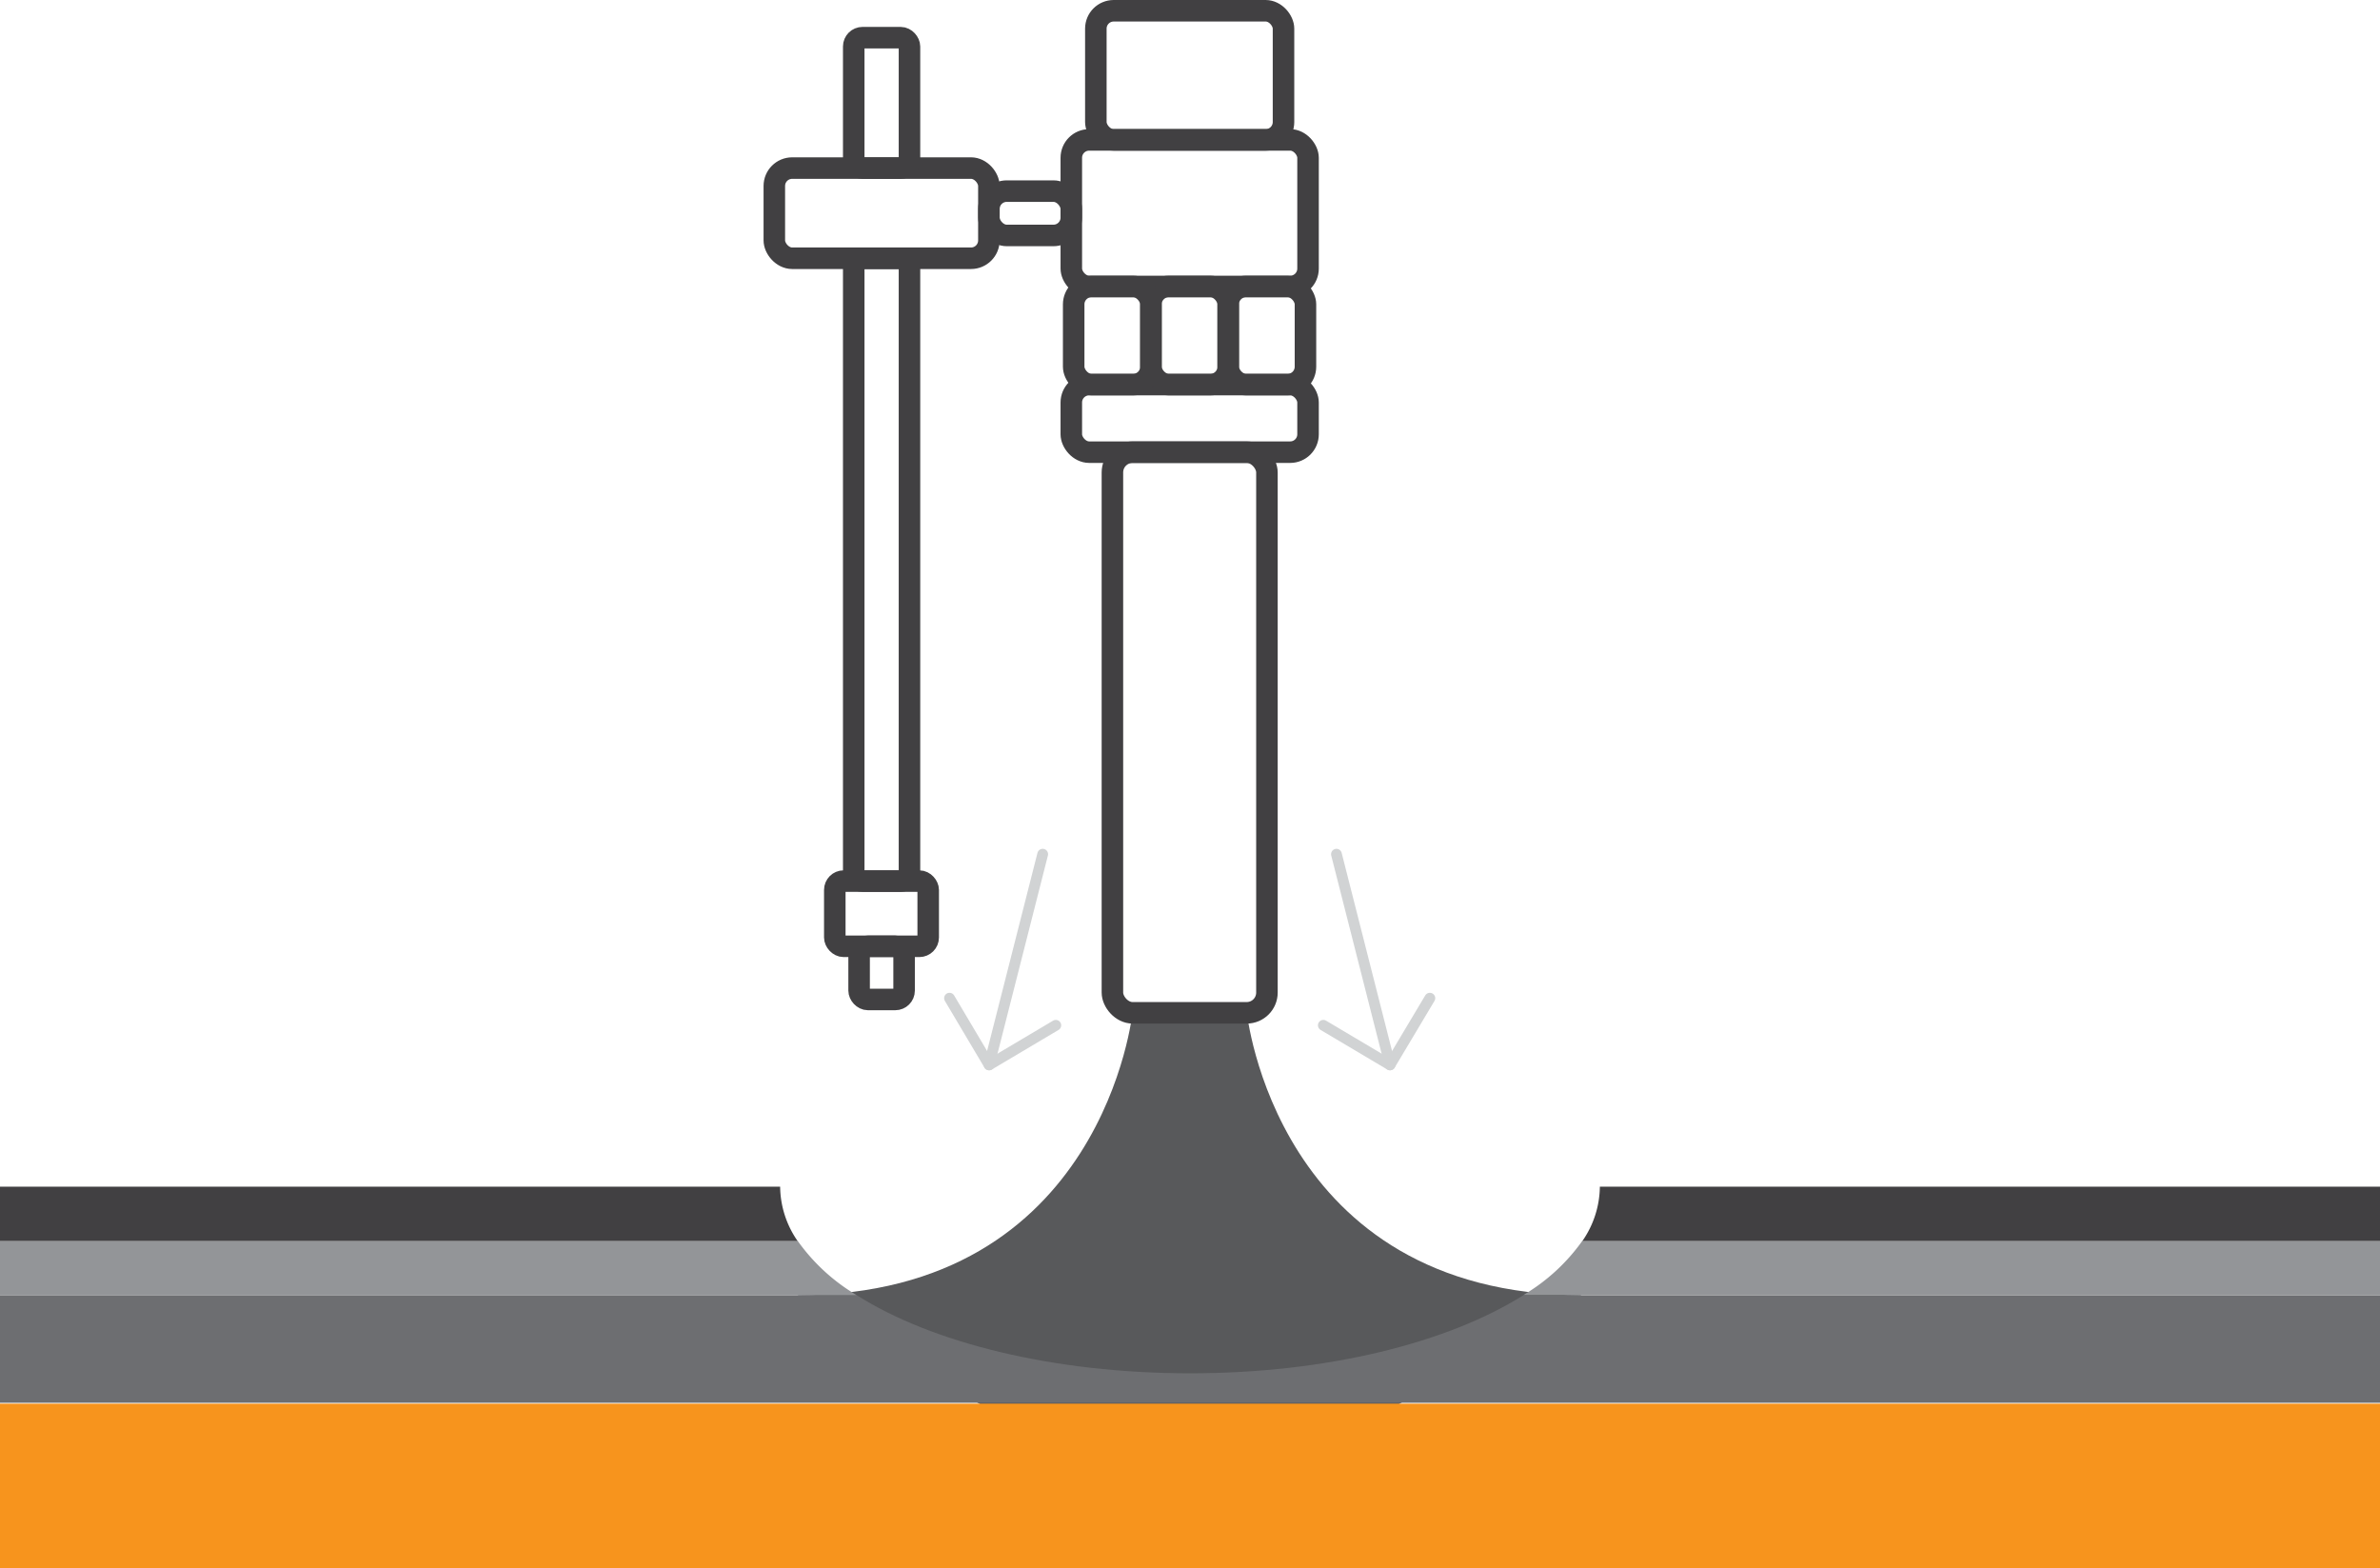 <svg xmlns="http://www.w3.org/2000/svg" viewBox="0 0 110.59 72.87"><defs><style>.cls-1{fill:#58595b;}.cls-2,.cls-7{fill:none;}.cls-2{stroke:#d1d3d4;stroke-linecap:round;stroke-linejoin:round;stroke-width:0.5px;}.cls-3{fill:#f7941d;}.cls-4{fill:#6d6e71;}.cls-5{fill:#939598;}.cls-6{fill:#414042;}.cls-7{stroke:#414042;stroke-miterlimit:10;}</style></defs><title>step-3</title><g id="Слой_2" data-name="Слой 2"><g id="Слой_1-2" data-name="Слой 1"><path class="cls-1" d="M57.93,47H55.26v0H52.63S51.31,60.18,37.06,60.18l10.8,6.45,7.41.75v0l7.41-.75,10.8-6.45C59.25,60.14,57.93,47,57.93,47Z"/><polyline class="cls-2" points="66.44 46.38 64.59 49.48 61.49 47.64"/><line class="cls-2" x1="64.59" y1="49.48" x2="62.1" y2="39.69"/><polyline class="cls-2" points="44.12 46.38 45.96 49.48 49.06 47.64"/><line class="cls-2" x1="45.96" y1="49.48" x2="48.45" y2="39.69"/><rect class="cls-3" y="65.22" width="110.59" height="7.66"/><path class="cls-4" d="M110.59,60.18v5H0v-5H39.81c3.46,2.2,9.1,3.63,15.49,3.63s12-1.43,15.49-3.63Z"/><path class="cls-5" d="M39.81,60.18H0V57.65H37.06A8.94,8.94,0,0,0,39.81,60.18Z"/><path class="cls-5" d="M110.59,57.65v2.52H70.79a8.91,8.91,0,0,0,2.74-2.52Z"/><path class="cls-6" d="M36.25,55.14a4.5,4.5,0,0,0,.81,2.52H0V55.14Z"/><path class="cls-6" d="M110.59,55.14v2.52H73.53a4.5,4.5,0,0,0,.81-2.52Z"/><rect class="cls-7" x="49.78" y="17.87" width="11" height="3.14" rx="0.83" ry="0.83"/><rect class="cls-7" x="49.78" y="6.5" width="11" height="6.81" rx="0.83" ry="0.83"/><rect class="cls-7" x="50.92" y="0.5" width="8.72" height="6" rx="0.83" ry="0.83"/><rect class="cls-7" x="35.98" y="7.81" width="9.97" height="4.19" rx="0.83" ry="0.83"/><rect class="cls-7" x="45.95" y="8.88" width="3.83" height="2.06" rx="0.83" ry="0.83"/><rect class="cls-7" x="53.48" y="13.31" width="3.59" height="4.56" rx="0.83" ry="0.83"/><rect class="cls-7" x="49.89" y="13.31" width="3.59" height="4.56" rx="0.83" ry="0.83"/><rect class="cls-7" x="39.67" y="1.75" width="2.59" height="6.06" rx="0.41" ry="0.41"/><rect class="cls-7" x="38.79" y="40.94" width="4.34" height="3.03" rx="0.41" ry="0.41"/><rect class="cls-7" x="39.92" y="43.97" width="2.09" height="2.47" rx="0.41" ry="0.41"/><rect class="cls-7" x="39.67" y="12" width="2.59" height="28.94" rx="0.41" ry="0.41"/><rect class="cls-7" x="57.07" y="13.31" width="3.59" height="4.56" rx="0.83" ry="0.83"/><rect class="cls-7" x="51.69" y="21.01" width="7.18" height="26.05" rx="0.94" ry="0.94"/></g></g></svg>